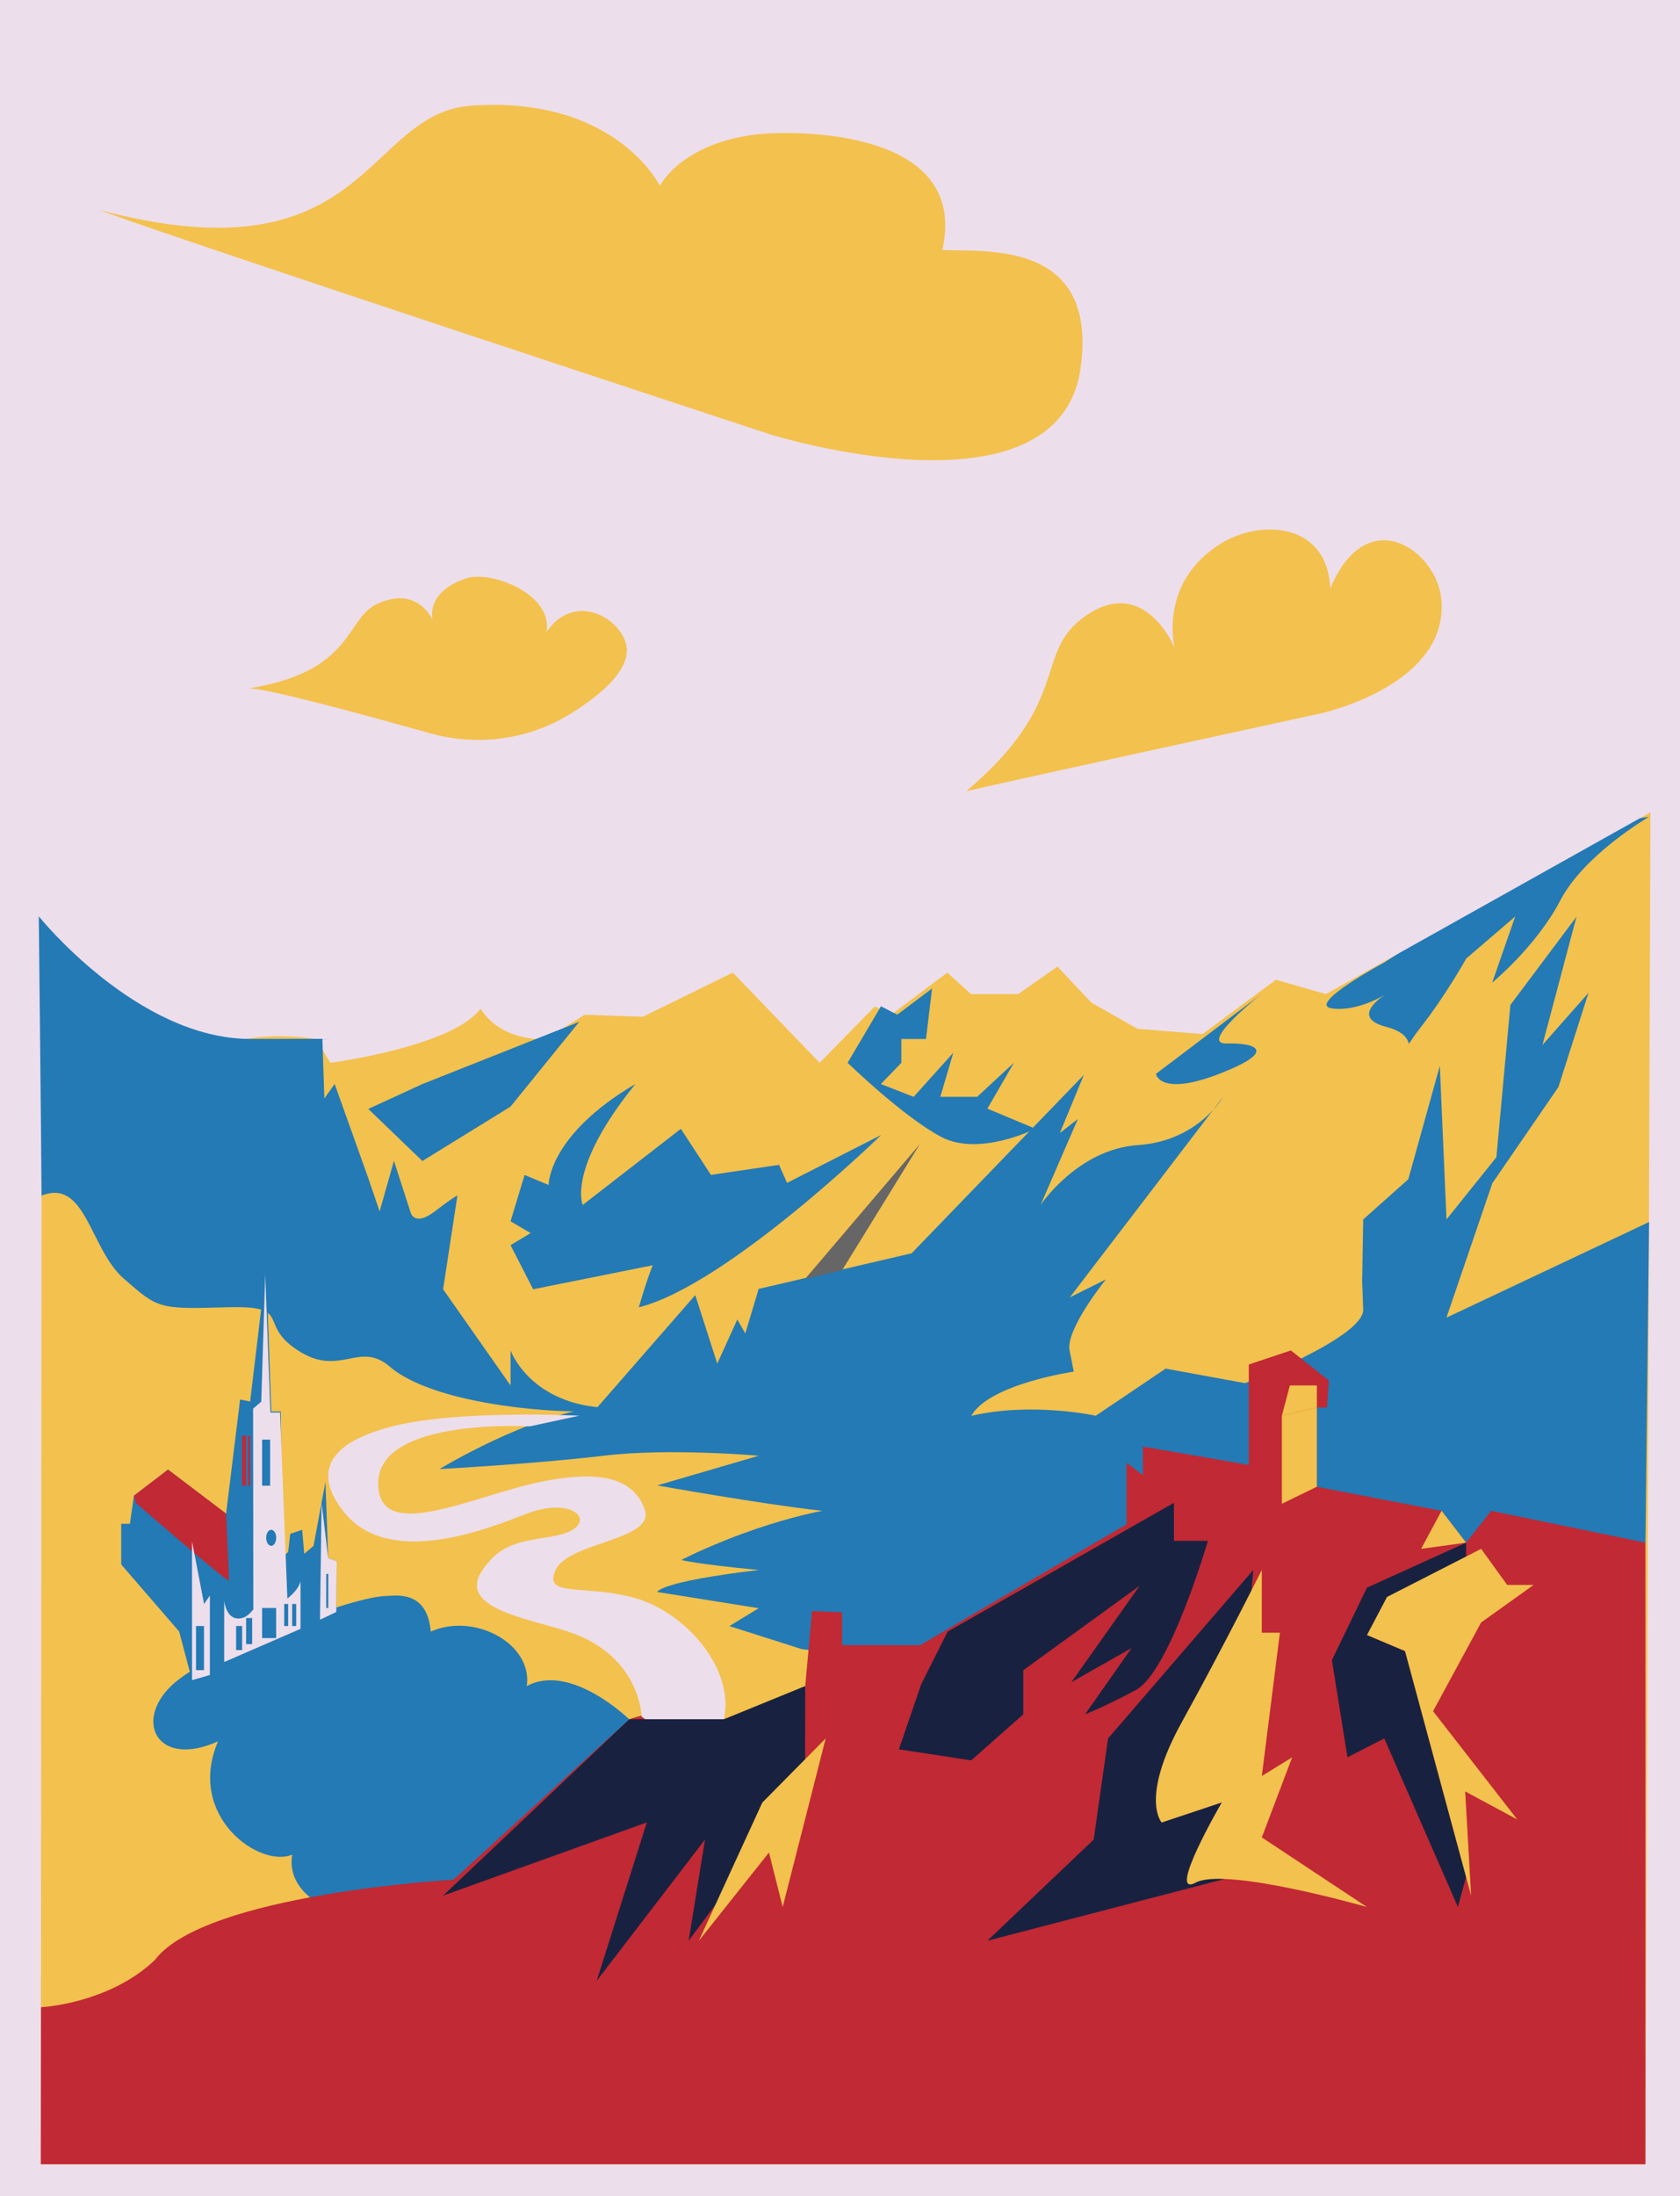 <?xml version="1.0" encoding="UTF-8"?>
<svg id="Calque_2" xmlns="http://www.w3.org/2000/svg" viewBox="0 0 231.32 302.19">
  <defs>
    <style>
      .infos-1 {
        fill: #999;
        stroke: #666;
        stroke-miterlimit: 10;
      }

      .infos-2 {
        fill: #666;
      }

      .infos-3 {
        fill: #f3c14d;
      }

      .infos-4 {
        fill: #eddeeb;
      }

      .infos-5 {
        fill: #237ab5;
      }

      .infos-6 {
        fill: #182240;
      }

      .infos-7 {
        fill: #c12934;
      }
    </style>
  </defs>
  <g id="armoir">
    <g>
      <rect class="infos-4" width="231.32" height="302.19"/>
      <polygon class="infos-3" points="226.56 297.82 5.62 297.82 5.75 127.68 227.25 111.77 226.56 297.82"/>
      <path class="infos-1" d="M52.24,259.62s-6.5-1.66-4.29-9.93c-7.17,3.59-22.89-4.41-11.59-12.41,11.31-8,20.69-9.93,20.69-9.93,0,0,14.9-2.76,11.59,7.17,8.28,2.48,7.78.81,14.37,5.51-7.47,8.56-22,19.59-22,19.59h-8.77Z"/>
      <path class="infos-5" d="M44.81,262.43s-5.41-2.26-4.58-7.22c-4.41,1.93-14.63-5.24-10.21-15.58-8.27,3.72-11.58-2.65-6.48-7.6.31-.3.67-.61,1.08-.92,6.39-4.9,24.35-11.48,28.57-11.48,1.1,0,5.63-.97,6.12,4.9,6.01-2.69,14.08,1.69,13.22,7.5,6.03-3.3,14.11,4.57,14.11,4.57l-5.35,15.72-20.28,14.76-16.2-4.64Z"/>
      <path class="infos-5" d="M227.06,168.16l-.5,44.13-102.68,16.44-13.49-1.79-9.96-3.17,4.04-2.46-13.97-2.23s.09-1.38,13.97-3.03c-8.73-.83-10.66-1.38-10.66-1.38,0,0,9-4.69,19.39-6.76-8.64-.97-22.7-3.5-22.7-3.5l13.97-4.08s-12.3-1.1-21.41,0c-9.11,1.1-22.54,1.83-22.54,1.83,0,0,12.58-7.63,21.69-8.45l13.52-15.49,3.03,9.43,2.76-6.07,1.1,1.93,1.84-6.14,21.06-4.9,23.72-24.55-3.31,8,2.48-1.93-5.13,11.83s5.13-7.69,13.4-8.24c8.28-.55,11.72-6.62,11.72-6.62l-21.1,27.58,4.97-2.48s-5.58,6.9-5,9.79l.58,2.9s-11.66,1.7-14.11,6.09c8.31-1.95,17.14-.02,17.14-.02l9.62-6.48,10.93,2s16.41-6.29,16.27-10.14l-.14-3.85.14-8.54,6.21-5.53,4.34-15.6.92,21.13,6.87-8.56,1.93-20.96,9.1-12.14-4.69,17.65,6.34-7.17-4.14,12.96-9.1,13.24-6.32,18.5,27.85-13.14Z"/>
      <path class="infos-7" d="M226.56,212.29l-21.24-4.38-3.46,4.38-3.38-4.38-17.16-3.31v-10.9h1.39l.27-3.72-5.24-4.14-5.79,1.93v13.82l-14.59-2.52v3.93l-2.24-1.71v8.47l-28.41,16.63h-10.76v-4.52l-4.14-.17-1.1,12.14s-2.21-.55-11.03,2.76c-7.72-2.21-13.03,0-13.03,0l-24.21,22.07s-34.2,1.93-41.1,11.03c-6.34,6.07-15.7,6.52-15.7,6.52l-.02,21.61h220.94v-85.54Z"/>
      <polygon class="infos-3" points="176.5 206.94 181.32 204.59 181.32 193.69 176.5 194.82 176.5 206.94"/>
      <polygon class="infos-3" points="177.6 190.66 176.5 194.82 181.32 193.69 181.32 190.66 177.6 190.66"/>
      <polygon class="infos-3" points="195.67 213.14 201.87 212.29 198.49 207.9 195.67 213.14"/>
      <path class="infos-6" d="M161.64,206.8v5.24h4.68s-5.27,18.07-9.96,20.55c-4.69,2.48-6.95,3.31-6.95,3.31l6.39-9.1-8.28,4.69,9.39-13.26-16.01,11.61v6.07l-7.17,6.34-9.96-1.52,3.07-8.96,3.64-7.24,31.15-17.72Z"/>
      <polygon class="infos-6" points="201.87 214.2 201.87 212.29 188.22 218.48 183.39 228.45 185.53 241.83 190.6 239.23 200.74 262.43 201.87 258.28 193.46 227.21 188.22 225 201.87 214.2"/>
      <polygon class="infos-6" points="172.57 216.04 168.62 258.57 135.95 267.07 150.59 253.15 152.57 239.23 172.57 216.04"/>
      <path class="infos-4" d="M72.93,196.29s-20.56-1.22-20.84,7.61c-.28,8.83,13.06,1.9,22.44,0,6.8-1.38,12.59-1.1,14.25,3.86,1.41,4.22-10.48,4.41-12.27,8.28-1.79,3.86,4,1.93,10.9,3.86,6.9,1.93,13.79,9.65,12.27,16.69s-11.34-.36-11.34-.36c0,0-.13-8.43-10.14-11.71-5.69-1.86-15.34-3.24-11.76-8.48,2.48-3.59,4.97-3.86,9.55-4.6,6.97-1.12,3.69-5.88-3.48-3.13-5.1,1.96-19.03,7.72-25.3-.41-4.07-5.28-2.11-9.41,7.04-11.67,9.15-2.26,25.5-1.41,25.5-1.41l-6.82,1.47Z"/>
      <polygon class="infos-6" points="110.87 232.02 110.85 245.55 94.82 267.07 97.07 253.15 82.16 272.59 89.06 250.79 61.01 260.86 86.65 236.59 99.68 236.59 110.87 232.02"/>
      <polygon class="infos-3" points="203.94 213.14 207.53 218.11 211.16 218.11 203.94 223.27 197.32 235.48 208.91 250.38 201.74 246.52 202.56 260.86 193.46 227.21 188.22 225 190.98 219.76 203.94 213.14"/>
      <path class="infos-5" d="M227.06,112.4s-8.91,5.16-12.22,11.51c-3.31,6.34-9.38,11.31-9.38,11.31l3.17-9.1-6.75,5.79s-2.76,4.98-6.21,9.39c-3.45,4.4.41,1.37-4.83,0s0-4.5,0-4.5c0,0-3.86,2.48-7.45,1.97s7.17-6.3,7.17-6.3c0,0,14.62-9.1,16.83-13.52,2.21-4.41,19.67-6.54,19.67-6.54Z"/>
      <path class="infos-5" d="M173.69,136.79s-8.79,6.91-4.78,6.81,7.14,1.01-1.05,4.18c-8.19,3.17-8.7,0-8.7,0l14.53-10.99Z"/>
      <path class="infos-4" d="M4.51,5.23v120.89s3.42,7.28,10.88,10.67c7.46,3.4,13.16,7.07,18.31,6.2,5.15-.87,9.86,0,9.86,0l1.91,3.27s16.83-2.21,20.69-7.45c3.03,4.69,8.95,4.18,8.95,4.18l5.39-3.35,8,.28,12.41-6.07,11.95,12.41,7.61-7.77,2.24,1.15,4.8-3.6,2.92-2.19,3.28,2.95h6.48l5.41-3.78,4.69,4.97,6.34,3.59,8.96.72,10.08-7.47,6.9,1.97,44.69-25.02-1.52-107.72L4.51,5.23Z"/>
      <path class="infos-5" d="M124.11,142.98v3.27l-2.82,2.93,4.51,1.76,5.46-6.07-1.79,6.07h5.07l5.07-4.69-3.66,6.31,6.62,2.77s-7.72,3.88-12.96,1.13c-5.24-2.76-12.9-10.21-12.9-10.21l4.59-7.77,2.24,1.15,4.8-3.6-.84,6.95h-3.38Z"/>
      <path class="infos-5" d="M121.3,156.22s-21.21,20.64-33.34,23.68c1.38-4.69,1.93-5.79,1.93-5.79l-16.48,3.31-3.11-6.07,2.76-1.66-2.76-1.63,1.93-6.37,3.31,1.38s-.09-6.83,11.95-13.9c-9.47,11.69-7.26,16.65-7.26,16.65l13.52-10.48,4.14,6.34,9.38-1.38,1.1,2.48,12.93-6.58Z"/>
      <polygon class="infos-2" points="110.87 175.98 126.65 157.45 115.95 174.8 110.87 175.98"/>
      <polygon class="infos-5" points="58.16 159.77 70.3 152.28 79.75 140.62 58.16 149.18 50.71 152.6 58.16 159.77"/>
      <path class="infos-3" d="M173.74,216.04v8.64h2.49l-2.49,19.72,4.18-2.57-4.18,11.02,14.48,9.58s-19.45-5.57-23.58-3.36,3.59-11.03,3.59-11.03l-8.28,2.76s-3.03-3.31,2.76-13.79c5.79-10.48,11.03-20.96,11.03-20.96Z"/>
      <polygon class="infos-3" points="113.69 239.23 107.77 262.43 105.88 254.93 96.23 267.07 104.96 248.06 113.69 239.23"/>
      <path class="infos-5" d="M62.98,164.54l-1.97,12.88,9.29,13.24v-4.83s2.48,7.03,12.41,7.86c3.31,1.1-21.52,1.1-29.24-5.79-4.14-3.31-6.72,1.66-12.46-2.07-5.74-3.72-.46-6.21-9.86-5.93-9.4.28-9.39.15-14.09-3.93s-5.21-13.87-11.34-11.44c-.06-9.15-.38-38.43-.38-38.43,0,0,13.56,16.91,29.19,16.87,15.63-.04,9.86,0,9.86,0l.27,8.19,1.42-1.99,4.63,12.96,1.56,4.57,1.97-6.95,2.25,6.95s.41,2.26,3.38,0,3.1-2.17,3.1-2.17Z"/>
      <polygon class="infos-5" points="31.13 208.31 23.13 202.25 18.44 205.83 17.89 209.69 16.69 209.69 16.69 215.29 24.67 224.52 26.44 231.21 46.3 221.83 46.36 214.82 45.19 214.44 44.81 203.93 43.17 212.73 41.89 213.83 41.61 210.52 39.96 211.07 39.68 213.56 38.85 214.38 38.66 194.24 37.35 194.24 36.65 174.39 34.44 192.87 33.06 192.59 31.13 208.31"/>
      <path class="infos-7" d="M31.53,217.54c-.95-.4-12.86-10.75-12.86-10.75l-.22-.97,4.69-3.59,8,6.07.4,9.23Z"/>
      <polygon class="infos-4" points="26.44 231.21 26.44 212.1 28.1 220.73 28.9 219.56 28.9 230.5 26.44 231.21"/>
      <path class="infos-4" d="M30.87,228.73v-8.46s.26,2.94,2.47,2.39,3.86-6.07,3.86-6.07c0,0,.83,4.67,2.48,3.3,1.66-1.37,1.7-2.35,1.7-2.35v6.61l-10.52,4.57Z"/>
      <polygon class="infos-4" points="44.06 222.89 44.28 206.8 45.19 214.44 46.36 214.82 46.3 221.83 44.06 222.89"/>
      <polygon class="infos-4" points="39.58 220.27 38.56 194.38 37.23 194.38 36.52 175.36 35.97 192.89 34.85 193.84 34.88 221.67 39.58 220.27"/>
      <ellipse class="infos-5" cx="37.34" cy="211.62" rx=".69" ry="1.1"/>
      <rect class="infos-7" x="33.34" y="197.56" width=".55" height="6.9"/>
      <rect class="infos-5" x="36.09" y="198.11" width="1.1" height="6.34"/>
      <rect class="infos-7" x="34.16" y="197.56" width=".28" height="6.9"/>
      <rect class="infos-2" x="38.03" y="197.56" width="0" height="6.9"/>
      <rect class="infos-5" x="26.99" y="223.76" width="1.1" height="6.07"/>
      <rect class="infos-5" x="32.51" y="223.76" width=".83" height="3.31"/>
      <rect class="infos-5" x="36.09" y="221.28" width="1.93" height="4.14"/>
      <rect class="infos-5" x="40.23" y="220.73" width=".55" height="3.03"/>
      <rect class="infos-5" x="44.92" y="216.59" width=".28" height="4.69"/>
      <rect class="infos-5" x="39.13" y="220.73" width=".55" height="3.03"/>
      <rect class="infos-5" x="33.89" y="222.66" width=".83" height="3.59"/>
      <path class="infos-3" d="M106.02,59.77s39.72,12.41,42.76-9.1c2.48-17.6-12.96-16-19.03-16.27,3.86-17.1-21.24-16.27-24.55-16-11.21.93-14.34,7.17-14.34,7.17,0,0-6.07-12.41-25.93-11.03-14.85,1.03-14.07,24.27-51.31,14.34,11.03,4.14,92.41,30.89,92.41,30.89Z"/>
      <path class="infos-3" d="M181.81,98.18s17.58-3.77,16.66-15.57c-.54-6.85-10.27-13.73-15.3-1.62-.41-9.17-9.63-9.47-14.91-6.28-8.88,5.36-6.51,14.48-6.51,14.48,0,0-4.32-10.64-12.88-3.98-6.4,4.98-1.47,11.54-15.82,23.67,6.25-1.48,48.76-10.7,48.76-10.7Z"/>
      <path class="infos-3" d="M59.2,100.9c6.5,1.83,13.49.92,19.24-2.61,3.87-2.38,7.44-5.33,7.85-8.32.54-3.95-6.68-9.26-11.04-3.01.9-5.26-7.71-8.51-11.1-7.36-5.71,1.94-4.57,5.75-4.57,5.75,0,0-2.05-4.92-7.74-2.2-4.25,2.03-3.21,9.32-17.59,11.58,2.41-.04,15.77,3.59,24.94,6.17Z"/>
    </g>
  </g>
</svg>